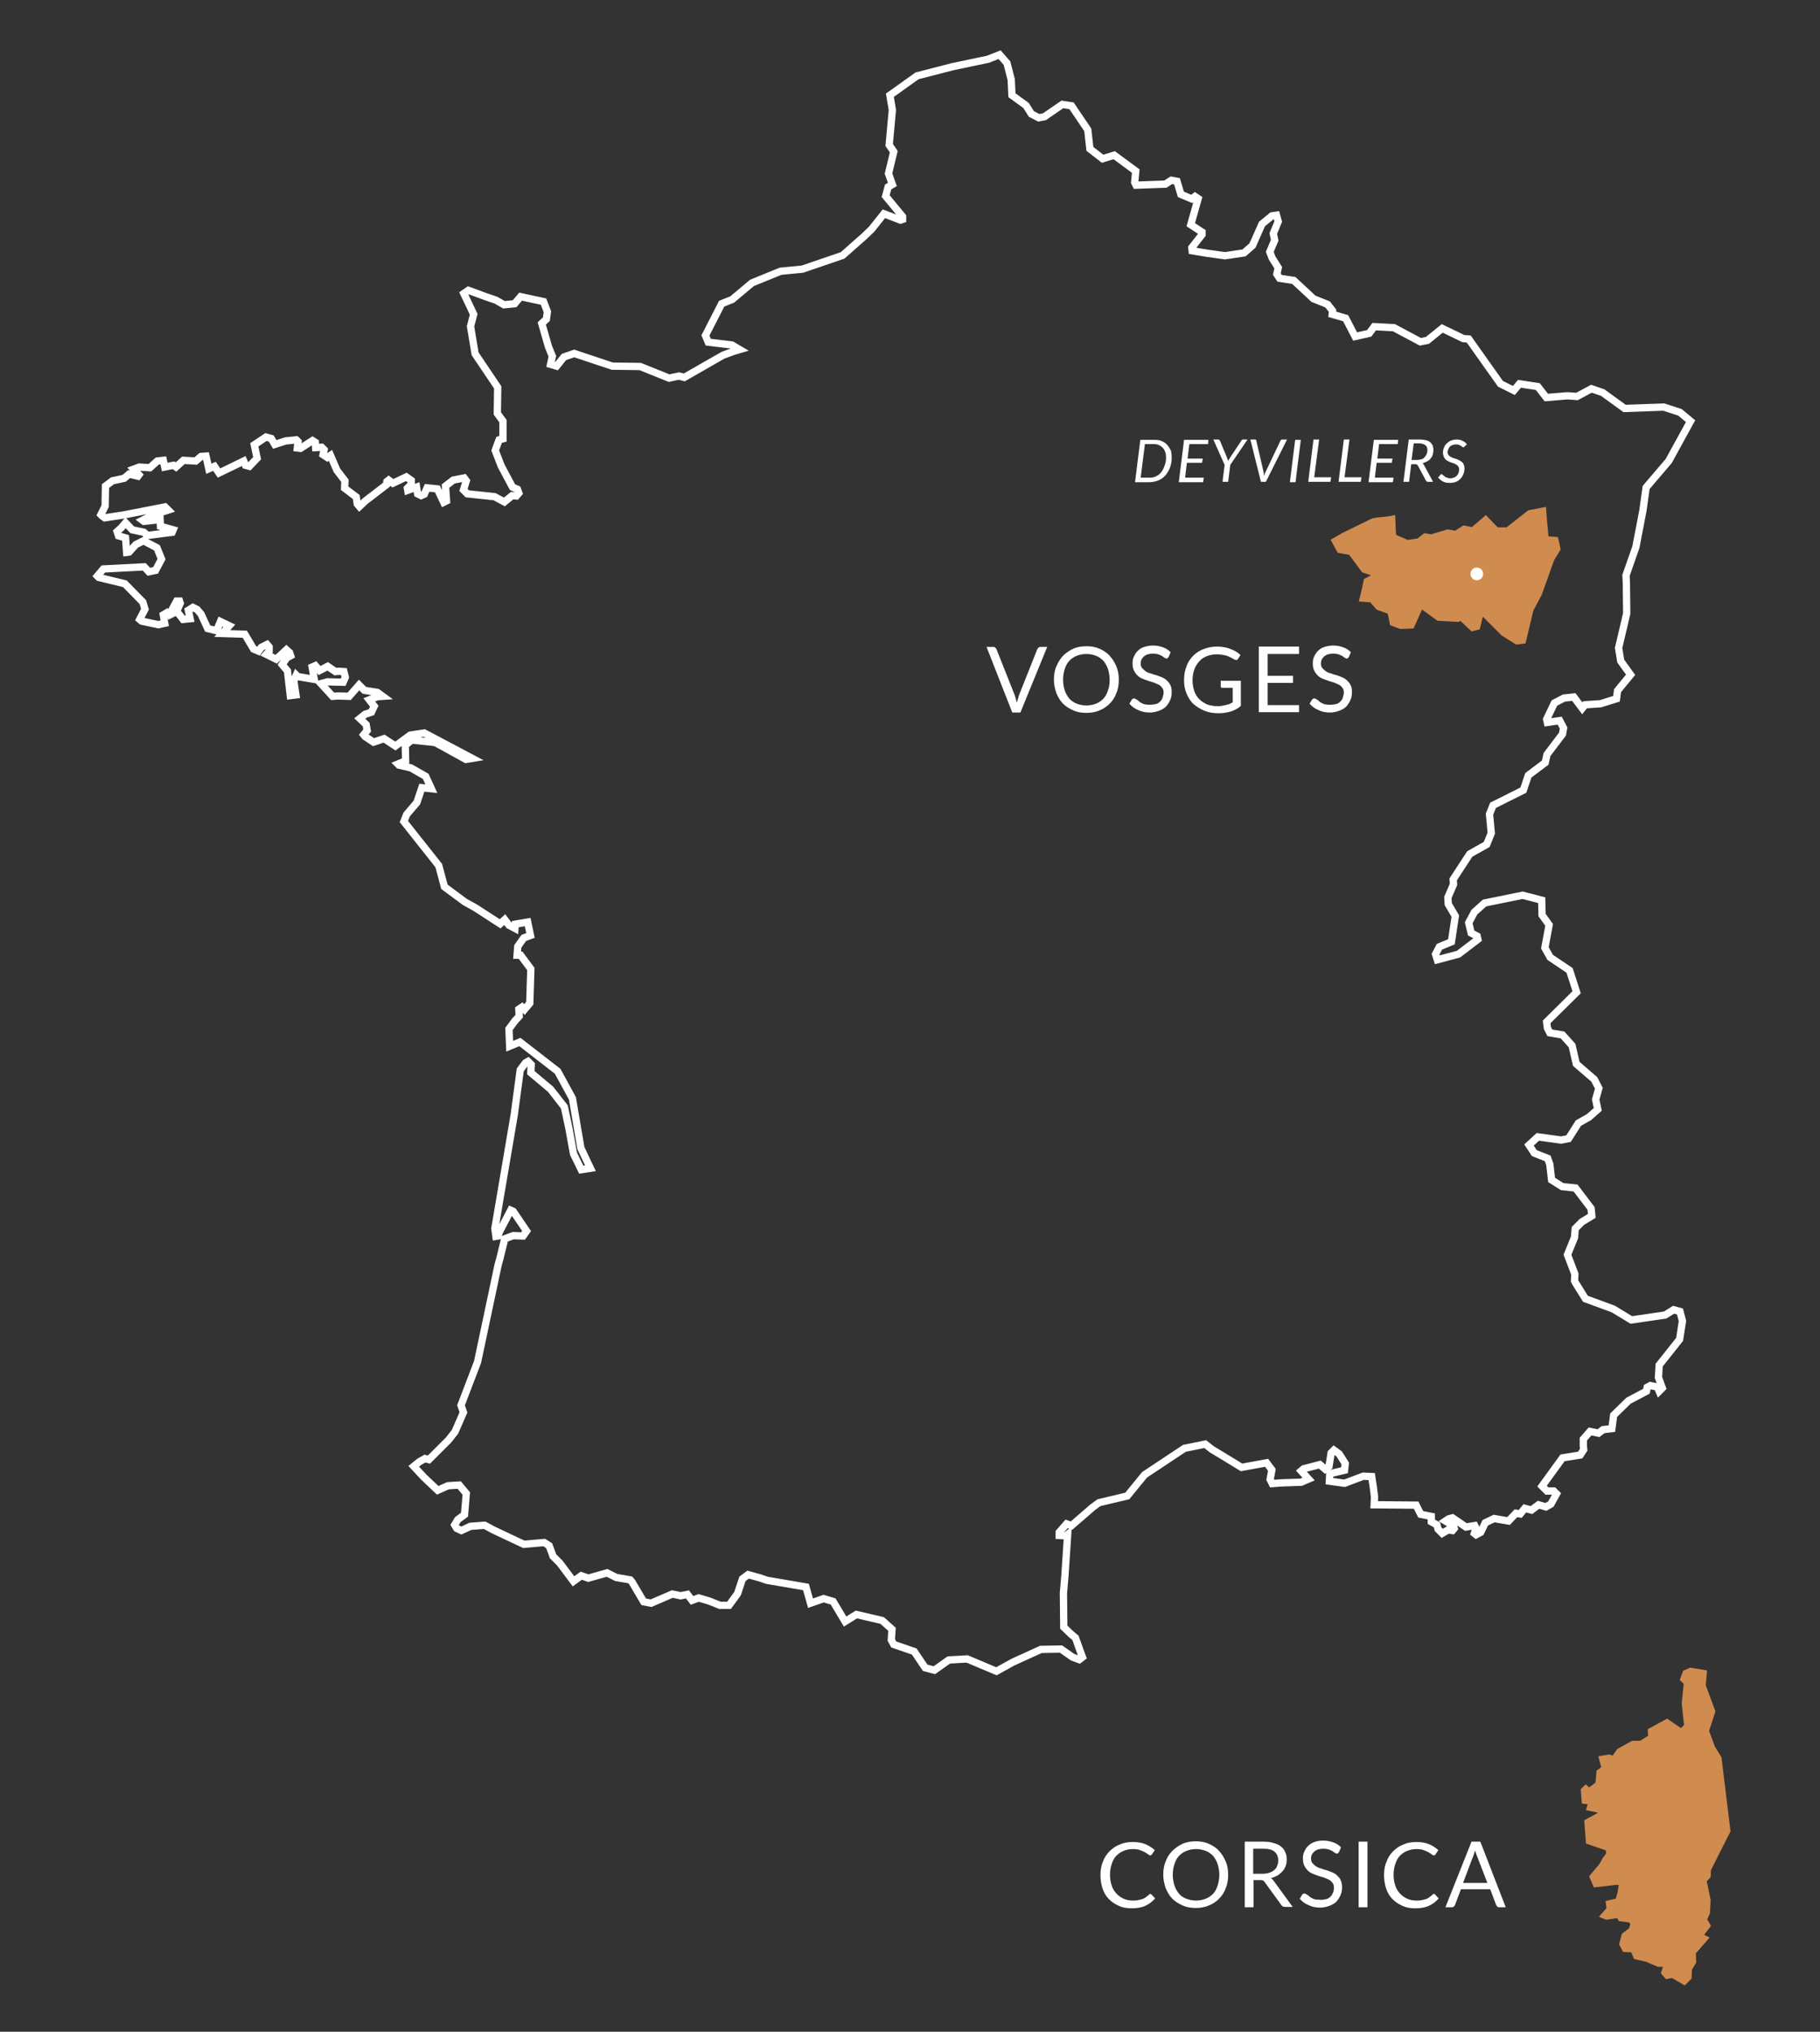 <?xml version="1.0" encoding="utf-8"?>
<!-- Generator: Adobe Illustrator 18.1.1, SVG Export Plug-In . SVG Version: 6.00 Build 0)  -->
<svg version="1.1" id="Layer_1" xmlns="http://www.w3.org/2000/svg" xmlns:xlink="http://www.w3.org/1999/xlink" x="0px" y="0px"
	 viewBox="996 0 516 576" enable-background="new 996 0 516 576" xml:space="preserve">
<rect x="996" y="0" width="516" height="576" fill="#333333" stroke="none"/>
<g>
	<g>
		<g>
			<polygon fill="#D08B4F" stroke="#D08B4F" stroke-width="2" points="1483.1,498.5 1481.3,495.6 1479.5,490.7 1481.3,485.2 
				1478.6,477.9 1478.9,474.4 1475.3,473.8 1474,474.4 1473.4,476 1474.4,477 1473.8,482.9 1474.5,489.4 1472.7,491.2 1468.6,488.4 
				1464.2,490.8 1464.3,492.6 1461.3,494.5 1459,494.5 1455.2,496.6 1453.6,498.9 1452.2,498.4 1450.4,498.7 1451.1,501.4 
				1449.6,502.5 1449.3,505.9 1446.5,508 1445.6,507.2 1445.2,507.6 1445.4,510.4 1447.4,510.6 1446.9,512.4 1449.3,512.9 
				1450.5,514.3 1446.2,516.6 1446.6,521.9 1452.1,523.8 1452.5,525.6 1451.3,527.2 1450.3,529 1447.7,532.1 1448.5,534 
				1453.8,533.4 1456.1,533.3 1455.6,536.6 1454.9,539.1 1452.3,539.7 1452.5,541.3 1451,543 1451.5,543.2 1455,542.7 1455.6,543.7 
				1458.6,544.1 1459.3,545.5 1458.7,547.3 1456.7,548.8 1456.1,551.1 1456.8,552.4 1459.2,552.5 1460,554.5 1463,555.2 
				1466.3,556.6 1468.3,556.6 1468.6,557.4 1468,559.2 1468.7,560 1470.2,559.7 1473.5,561.6 1474.6,560.5 1474.7,558.1 
				1475.9,556.1 1475.8,553.4 1479.1,549.6 1478.3,549.2 1477.2,549.5 1476.8,548.9 1477.1,547.9 1478.6,547.6 1479.9,545.9 
				1478.9,544.2 1479.8,542.2 1480,538.7 1478.8,533 1480,531.8 1480.1,529.9 1485.6,519 			"/>
			<g id="d_x5F_88.Vosges_4_">
				<polygon id="Area88_4_" fill="#D08B4F" stroke="#D08B4F" stroke-width="2" points="1426.1,181.7 1427.7,181.5 1429.8,172.7 
					1432.2,168.2 1435.7,158.4 1437.4,155.6 1436.9,153.2 1434.1,153 1433.6,147.6 1433.4,144.9 1429.7,145.6 1423.5,150.5 
					1420.2,150.5 1417.2,147.4 1413.6,150.5 1411.1,150 1408.8,151.5 1406.5,151.1 1401.8,152.5 1400.1,152.2 1398.3,153.6 
					1395,154.1 1391.5,152.6 1390.8,151.9 1390.6,147.2 1389.6,147.4 1386.6,147.7 1385.4,147.9 1376.8,152.1 1374.6,153.4 
					1375.9,155.8 1379.1,156.4 1382.8,161.4 1385.5,162.3 1385.9,163.6 1383.6,164.8 1383,167.6 1382.5,169.6 1385,169.8 
					1386.9,172 1390.3,173.2 1391,176.5 1393.1,177.3 1396.1,177.2 1398.4,172.1 1399.1,171.5 1403.9,175 1409.3,175.3 
					1410.1,174.7 1413.5,177.9 1414.7,177.6 1415.6,173.9 1416.6,173.6 1422.4,179.4 				"/>
			</g>
		</g>
		<polygon fill="none" stroke="#FFFFFF" stroke-width="2.067" points="1437.3,423.5 1436.5,422.7 1434.6,422.7 1433.2,421.3 
			1439,413.3 1444,412.5 1445,411 1444.9,409.8 1444.9,408 1446.8,405.8 1449.2,406.3 1450.5,405.3 1453,405 1453.5,401.2 
			1457.7,397.1 1462.8,394.4 1463,393.3 1463.9,392.8 1465.9,393.2 1466.4,394.4 1467.3,393.5 1466.2,390.5 1466.4,387 
			1472.2,379.7 1473,374.5 1472.3,371.8 1470.5,371.3 1468.1,372.8 1462,373.7 1458.5,374.2 1453.4,371.1 1445.5,368.2 
			1442.7,363.7 1442.4,363.1 1442.5,361.2 1440.4,355.7 1442.4,350.8 1442.6,348.3 1444.5,346.4 1447.3,344.7 1447.1,342.6 
			1442.7,336.8 1438.9,336.4 1435.9,334.5 1435.4,330.1 1434.8,328.4 1431,326.9 1429.5,324.6 1432,322.3 1438.6,323.2 
			1440.7,322.8 1443.5,318.4 1446.5,316.7 1449,314.5 1448.4,311.7 1449.3,308.5 1448,306 1442.9,301.6 1441.7,296.4 1439,293.4 
			1435.4,292.8 1434.7,291.4 1434.5,289.7 1443,281.3 1441,275.1 1435.5,271.4 1434,268.7 1435.2,262.2 1433.2,259.4 1433.1,255.2 
			1427.7,253.8 1416.9,256 1414,258.6 1412.4,261.6 1413.1,264.5 1414.8,265.4 1415,266.3 1409.5,270.5 1403.5,272.1 1403,270.5 
			1404.1,268.4 1407.5,267 1408.6,259.7 1406.6,256.3 1406.5,254.4 1407.2,252.8 1408.1,250.7 1408,249.3 1412.7,242.1 
			1417.5,239.4 1418.8,236.2 1418.3,230.8 1419.3,228.3 1427.9,224 1429.3,219.8 1434.1,216.2 1434.6,213.9 1439,208.1 
			1439.3,206.4 1438.2,204.3 1434.7,204.8 1434.5,203.9 1436.7,199.3 1439.4,197.9 1442.2,197.6 1444.6,200.8 1445.4,199.8 
			1449.8,199.5 1454.3,198.1 1454.6,195.8 1458.3,191.3 1455.5,187.4 1454.9,183.7 1457.2,173.9 1457.1,165.2 1457,163.1 
			1459.8,155.1 1461.8,144.7 1462.7,138.2 1469.1,130.7 1475.3,119.4 1472.3,116.9 1467.7,115.4 1456.6,115.8 1450.4,111.3 
			1447.2,110.2 1443.1,112.4 1440.4,112.2 1434.4,112.7 1432,109.6 1426.8,108.8 1425.2,110.7 1421.4,108.8 1412.4,96.1 1410.9,96 
			1404.9,93.1 1400.7,96.5 1398.7,96.9 1391.2,92.9 1385.6,92.6 1384.2,94.5 1380.2,95.4 1377.5,90.2 1373.7,89.1 1373.8,88.1 
			1372.4,86.3 1368.4,84.7 1362.8,79.5 1358.8,78.9 1358,77.7 1358.4,75.9 1356.7,73.2 1356,71.4 1357.4,68.1 1357,66.2 
			1358.4,62.8 1357.9,61 1356.6,61.2 1353.8,63.5 1351.1,69.6 1348.7,71.7 1343.3,72.5 1338.3,71.8 1334,71.1 1333.9,70.2 
			1336.8,66.5 1336.8,65.8 1333.6,63.7 1335.7,56.3 1334.8,55.7 1333.9,56.4 1330.8,55.1 1329.7,51.4 1328.1,51.1 1326.4,52.2 
			1318.1,52.5 1317.7,51.7 1318,48.5 1311.9,44 1308.6,45 1305,42.2 1304.4,36.8 1299.8,30 1297.2,29.6 1292.1,33.1 1290.5,33.4 
			1288.4,32.3 1286.9,29.9 1282.9,27 1282.7,22.6 1281.5,17.9 1279.4,15.5 1276.1,16.8 1266.1,18.9 1256,21.5 1248.3,27 1249,31.2 
			1248.1,41.1 1249.4,43 1247.9,49.2 1249,52.3 1247.8,53 1247.1,55.6 1251.9,61.4 1251.9,62.2 1251.3,62.4 1246.6,60.6 1243.1,65 
			1240.9,67.1 1234.9,72.4 1223.5,76.3 1217.3,76.9 1209.2,80.2 1203.6,84.9 1200.6,86.1 1196,95.1 1196.8,97 1203.5,97.8 
			1205.7,99.1 1204,99.6 1201,100.7 1190,107 1188.5,106.6 1185.7,107.2 1177.5,103.9 1169.6,103.8 1158.8,100.2 1155.9,101.2 
			1153.8,103.8 1152.1,103.3 1152.6,101 1151.5,98.3 1149.6,91.7 1150.9,90.5 1151.2,88.4 1150.1,85.5 1143.6,84.1 1141.9,86.1 
			1138.9,86.4 1136.6,85.1 1133.7,84.1 1128.8,82.3 1127.5,83.2 1130.3,89.1 1129.4,92.5 1130.7,100.3 1137.1,109.8 1137,117.2 
			1138.6,119.4 1138.6,124.4 1137.5,124.7 1136.4,127.7 1138.1,132.1 1141.3,138.1 1142.7,138.7 1143.1,139.8 1142.4,140.6 
			1141.2,140.5 1139,142.3 1136.2,140.8 1128.5,140 1127.4,138.9 1128.2,136.3 1127.6,135.5 1124.5,136.1 1122.3,137.8 1122.6,142 
			1121.8,142.4 1120,138.6 1117.1,138.3 1116.3,140.1 1115.4,140.5 1114.4,140 1114.1,138.1 1111.6,139 1111.5,138.4 1112.6,137.3 
			1112.6,136.2 1111.2,135.2 1107.4,137 1106.2,136.1 1105.7,136.5 1105.6,137.4 1099.6,142 1097.9,143.6 1097.3,142.9 1097,140.9 
			1093.7,138.4 1093.8,136.3 1091.5,133.3 1089.7,129.1 1088.8,129.7 1087.6,128.9 1087.9,127.5 1087.2,126.8 1085.5,126.9 
			1085.4,125.4 1084.6,124.9 1081.2,127.1 1080.3,127 1080.5,125.2 1080,124.7 1077,125 1073.9,126 1072.9,124.3 1071.4,123.9 
			1068.1,126.1 1068.9,129.9 1066.7,132.2 1065.6,131.9 1065.1,130.7 1058.1,134.1 1056.8,132.2 1055.2,132.9 1054.4,129.3 
			1053,129.4 1051.5,130.7 1048,130.5 1045.9,132.4 1045.2,131.9 1042.7,132.4 1042.3,130.5 1040.6,130.7 1038.5,132.6 
			1035.5,132.4 1033.9,133 1035.4,134.6 1035.1,135 1032.6,134.4 1031.2,135.6 1027.9,136.3 1025.9,137.8 1025.8,143.5 
			1024.6,145.9 1025,146.3 1025.7,146.8 1031,146 1042.8,143.7 1043.7,144.6 1039.4,146 1036.4,147.5 1036.8,147.8 1041.4,147.3 
			1041.5,149.2 1045.1,150.2 1044.8,150.9 1037.8,151.8 1036.8,150.9 1033.5,150.2 1031.6,148.2 1030.4,149.6 1029.2,150.7 
			1029.6,151.9 1031.6,152.5 1031.9,156.6 1032.6,156.5 1034.5,154.4 1036.7,153.3 1040.5,155.3 1041.8,158.5 1040.1,161.7 
			1038.2,162.1 1036.9,160.7 1025.3,161.3 1023.6,163.3 1024,163.7 1031.4,165.5 1036.5,170.7 1037.1,172.7 1035.6,175.6 
			1036.2,176.1 1040.9,177.1 1042.7,176.7 1042.3,174.3 1043.3,173.7 1044,174.4 1044.8,174 1044.8,172.8 1046.1,170.4 
			1046.9,170.4 1047.1,171 1046.1,173.3 1047.9,175.6 1049.9,175.4 1049.4,173 1050.7,172.2 1051.9,172.8 1053,174.1 1054.9,178.2 
			1057.4,178.8 1058.5,176.2 1061,177.4 1059,179.6 1065.4,179.8 1067.9,184 1069.3,184.6 1070.1,183.5 1071.7,182.7 1072.3,183.4 
			1072.3,184.6 1071.5,185.5 1074.3,186.9 1077.2,184.2 1078.1,185 1078.4,185.9 1077.3,186.5 1076,188.4 1077.5,190.2 
			1078.3,197.2 1079.9,197 1079.3,193 1080,191.4 1080.4,191.8 1085.1,192.6 1084.5,189.1 1085.4,188.7 1086.6,190.1 1088.9,188.9 
			1091.1,190.4 1092,190.3 1093.5,190.4 1093.9,192 1093.3,193.4 1088.8,193.3 1087,193.8 1090.3,197.4 1091.8,197.3 1095,197.4 
			1097.8,194.2 1099.3,195.7 1103,196.3 1104.5,197.4 1103,197.5 1100.7,198.4 1102.1,200.2 1101.3,201.9 1099.5,202.5 1098,203.7 
			1099.8,205.4 1100.1,207.1 1099.1,208.3 1099.5,208.8 1101.9,210.4 1104.9,209.4 1108.1,211.5 1112.3,208.4 1116.3,207.8 
			1129.9,215 1128.1,215.3 1119.4,210.5 1112.7,209.8 1110.9,211.3 1111,215.7 1108.8,216.6 1109.1,216.9 1112.5,217.7 
			1116.7,220.1 1118.3,223.6 1115.6,223.3 1114.2,227.5 1111.3,230.9 1110.5,232.9 1120.4,245.4 1122,251.4 1127.8,255.7 
			1130.7,257.3 1137.8,261.9 1139.1,260.7 1140.3,262.3 1142,263.2 1142.1,262 1145.6,261.4 1146.4,265.2 1144.5,265.9 
			1142.8,268.3 1142.6,270.8 1143.6,270.8 1146.5,274.7 1146.2,284.4 1144.7,286.2 1144,285.5 1143.1,286.1 1143.2,288.1 
			1142,289.4 1140.3,291.7 1140.5,296.6 1143.4,295.4 1154.1,303.7 1158.3,311.4 1158.8,314.4 1160.7,325.5 1163.4,331.2 
			1160.8,331.6 1158.6,327.1 1157.3,319.9 1156,313.8 1152.1,308.8 1146.5,304.1 1146.6,301.8 1145.7,300.9 1145,301.3 
			1143.5,303.3 1141.8,316 1136.3,348.3 1136.6,350.5 1137.2,350.4 1137.5,349.4 1140.8,343.1 1141.5,343.4 1145.3,349 
			1144.3,350.4 1141.5,350.3 1139.1,351.2 1137.7,356.9 1137.2,358.7 1131.4,386.1 1126.7,398.4 1127.4,400.4 1125,405.9 
			1123.2,408.2 1117.6,413.8 1116.5,413.5 1114.9,414.4 1113.3,415.7 1116.2,418.8 1120.1,422.5 1123,421.2 1126.2,421 
			1128.2,423.4 1127.7,429.4 1125.8,430.8 1124.9,432.3 1125.5,433.3 1126.8,433.9 1129.4,432.7 1133.4,432.4 1135.8,433.7 
			1144.5,437.8 1150.3,437.3 1151.7,438.2 1152.8,441.2 1154.7,443.1 1158.6,448.3 1160.8,446.7 1162.8,447.4 1168.1,445.9 
			1170.7,447.2 1174.7,447.9 1175.2,448.5 1178.5,454.1 1180.6,454.5 1186.6,451.9 1189,452.4 1190.9,452 1192.2,453.7 1194.1,453 
			1197.1,453.9 1200.1,455.1 1202.7,455.1 1205.1,451.8 1206.5,447.6 1208.1,446.4 1211.7,447.4 1213.4,448 1224.5,449.9 
			1225.8,454.5 1229.5,453.2 1232.2,454 1235.6,459.7 1238.8,457.7 1246.1,459.4 1248.9,461.9 1248.7,464.9 1249.4,466.2 
			1255.2,468.2 1258.3,472.8 1260.9,473.5 1265,470.6 1270.2,470.3 1278.5,473.8 1283.2,471.2 1291.1,467.6 1296.8,467.5 
			1300.1,469.8 1302,470.5 1302.9,469.8 1302.3,468.2 1300.9,464.3 1299.8,463.4 1297.6,461.3 1297.5,451.6 1297.9,447 1298.7,435 
			1298.2,435.4 1296.3,435.3 1296.3,434.4 1298.4,432 1299.8,432.5 1305.8,427.3 1307.6,426 1315.6,424.1 1320.5,418.1 
			1331.8,410.6 1337.7,409.4 1339.6,410.9 1342.6,412.7 1348,416 1355.1,414.7 1356.6,416.7 1356.1,419.4 1356.7,420.6 
			1359.1,420.4 1364.9,420.2 1367,419.3 1364.9,417 1365.6,416.4 1370.2,415.2 1371.7,416.5 1372.8,415.7 1373.4,411.9 
			1374.2,411.1 1375.7,412.2 1377.4,414.9 1377.2,416.8 1373,417.8 1372.9,419.9 1377.2,420.5 1382.5,418.5 1384.9,418.6 
			1385.4,421.9 1385.7,424.4 1385.6,426.6 1397.5,426.7 1398.8,429.3 1401.8,429.9 1401.8,431.4 1403.4,432.3 1403.7,433.5 
			1404.9,434.7 1406.6,433.7 1407.8,433.9 1408.3,433.3 1408.1,432.6 1405.8,431.2 1406.7,430.6 1407.8,430.3 1411.6,432.9 
			1414.1,432.5 1414.5,433.3 1414,434.7 1414.5,435.1 1415.8,434.4 1417.1,431.7 1419.6,430.5 1423.7,431.2 1425.8,429 1427,429.2 
			1428.3,427.6 1430.2,428.1 1432.2,426.6 1434.3,427.2 1435.7,426.4 		"/>
	</g>
	<g>
		<path fill="#FFFFFF" d="M1275.7,183.4h2c0.2,0,0.4,0.1,0.5,0.2c0.1,0.1,0.2,0.3,0.3,0.4l5.2,13.1c0.1,0.3,0.2,0.6,0.3,1
			c0.1,0.3,0.2,0.7,0.3,1.1c0.1-0.4,0.2-0.7,0.3-1.1c0.1-0.3,0.2-0.7,0.3-1l5.2-13.1c0.1-0.1,0.2-0.3,0.3-0.4
			c0.2-0.1,0.3-0.2,0.5-0.2h2l-7.6,18.6h-2.3L1275.7,183.4z"/>
		<path fill="#FFFFFF" d="M1313.2,192.7c0,1.4-0.2,2.7-0.7,3.8c-0.4,1.2-1.1,2.2-1.9,3s-1.8,1.5-2.9,1.9c-1.1,0.5-2.4,0.7-3.7,0.7
			c-1.4,0-2.6-0.2-3.7-0.7c-1.1-0.5-2.1-1.1-2.9-1.9c-0.8-0.8-1.4-1.8-1.9-3c-0.4-1.2-0.7-2.4-0.7-3.8c0-1.4,0.2-2.7,0.7-3.8
			s1.1-2.2,1.9-3c0.8-0.8,1.8-1.5,2.9-2c1.1-0.5,2.4-0.7,3.7-0.7c1.4,0,2.6,0.2,3.7,0.7c1.1,0.5,2.1,1.1,2.9,2s1.4,1.8,1.9,3
			S1313.2,191.3,1313.2,192.7z M1310.6,192.7c0-1.1-0.2-2.2-0.5-3.1c-0.3-0.9-0.8-1.7-1.3-2.3c-0.6-0.6-1.3-1.1-2.1-1.4
			c-0.8-0.3-1.7-0.5-2.7-0.5c-1,0-1.9,0.2-2.7,0.5c-0.8,0.3-1.5,0.8-2.1,1.4s-1,1.4-1.3,2.3c-0.3,0.9-0.5,1.9-0.5,3.1
			s0.2,2.2,0.5,3.1c0.3,0.9,0.8,1.7,1.3,2.3c0.6,0.6,1.3,1.1,2.1,1.4c0.8,0.3,1.7,0.5,2.7,0.5c1,0,1.9-0.2,2.7-0.5
			c0.8-0.3,1.5-0.8,2.1-1.4c0.6-0.6,1-1.4,1.3-2.3C1310.5,194.8,1310.6,193.8,1310.6,192.7z"/>
		<path fill="#FFFFFF" d="M1327.3,186.3c-0.1,0.1-0.2,0.2-0.3,0.3c-0.1,0.1-0.2,0.1-0.3,0.1c-0.1,0-0.3-0.1-0.5-0.2
			c-0.2-0.1-0.4-0.3-0.7-0.5c-0.3-0.2-0.7-0.3-1.1-0.5c-0.4-0.1-0.9-0.2-1.5-0.2c-0.6,0-1.1,0.1-1.5,0.2s-0.8,0.4-1.1,0.6
			c-0.3,0.3-0.5,0.6-0.7,0.9c-0.1,0.3-0.2,0.7-0.2,1.1c0,0.5,0.1,0.9,0.4,1.3c0.3,0.3,0.6,0.6,1,0.9s0.9,0.5,1.4,0.6
			c0.5,0.2,1.1,0.4,1.6,0.5c0.6,0.2,1.1,0.4,1.6,0.6c0.5,0.2,1,0.5,1.4,0.9c0.4,0.4,0.8,0.8,1,1.3c0.3,0.5,0.4,1.2,0.4,1.9
			c0,0.8-0.1,1.6-0.4,2.3c-0.3,0.7-0.7,1.3-1.2,1.9c-0.5,0.5-1.2,0.9-2,1.2c-0.8,0.3-1.7,0.5-2.6,0.5c-1.2,0-2.3-0.2-3.3-0.7
			c-1-0.4-1.8-1-2.5-1.8l0.7-1.2c0.1-0.1,0.2-0.2,0.3-0.2c0.1-0.1,0.2-0.1,0.3-0.1c0.1,0,0.2,0,0.4,0.1c0.1,0.1,0.3,0.2,0.5,0.3
			c0.2,0.1,0.4,0.3,0.6,0.5c0.2,0.2,0.5,0.3,0.8,0.5c0.3,0.1,0.6,0.3,1,0.3c0.4,0.1,0.8,0.1,1.3,0.1c0.6,0,1.1-0.1,1.6-0.2
			s0.9-0.4,1.2-0.7c0.3-0.3,0.6-0.7,0.7-1.1s0.3-0.9,0.3-1.4c0-0.6-0.1-1-0.4-1.4c-0.3-0.4-0.6-0.7-1-0.9c-0.4-0.2-0.9-0.4-1.4-0.6
			c-0.5-0.2-1.1-0.3-1.6-0.5c-0.6-0.2-1.1-0.4-1.6-0.6c-0.5-0.2-1-0.5-1.4-0.9c-0.4-0.4-0.7-0.8-1-1.4c-0.3-0.6-0.4-1.2-0.4-2.1
			c0-0.7,0.1-1.3,0.4-1.9c0.3-0.6,0.6-1.2,1.1-1.6c0.5-0.5,1.1-0.9,1.8-1.1s1.5-0.4,2.5-0.4c1,0,2,0.2,2.8,0.5
			c0.9,0.3,1.6,0.8,2.2,1.4L1327.3,186.3z"/>
		<path fill="#FFFFFF" d="M1345,201.7c-1.1,0.3-2.2,0.5-3.5,0.5c-1.5,0-2.8-0.2-4-0.7c-1.2-0.5-2.2-1.1-3.1-1.9
			c-0.9-0.8-1.5-1.8-2-3c-0.5-1.2-0.7-2.4-0.7-3.8c0-1.4,0.2-2.7,0.7-3.9c0.4-1.2,1.1-2.2,1.9-3c0.8-0.8,1.8-1.5,3-1.9
			c1.2-0.5,2.5-0.7,3.9-0.7c0.7,0,1.4,0.1,2,0.2c0.6,0.1,1.2,0.3,1.7,0.5c0.5,0.2,1,0.4,1.5,0.7s0.9,0.6,1.3,1l-0.7,1.1
			c-0.1,0.2-0.3,0.3-0.4,0.3c-0.2,0-0.4,0-0.6-0.1c-0.2-0.1-0.4-0.3-0.7-0.4c-0.3-0.2-0.6-0.3-1-0.5c-0.4-0.2-0.8-0.3-1.4-0.4
			s-1.1-0.2-1.9-0.2c-1,0-2,0.2-2.8,0.5c-0.8,0.3-1.6,0.8-2.2,1.5s-1.1,1.4-1.4,2.3c-0.3,0.9-0.5,1.9-0.5,3c0,1.2,0.2,2.2,0.5,3.1
			c0.3,0.9,0.8,1.7,1.4,2.3c0.6,0.6,1.4,1.1,2.2,1.5c0.9,0.3,1.9,0.5,3,0.5c0.4,0,0.8,0,1.2-0.1c0.4-0.1,0.7-0.1,1.1-0.2
			c0.3-0.1,0.7-0.2,1-0.3s0.6-0.3,1-0.5v-4.1h-2.9c-0.2,0-0.3,0-0.4-0.1c-0.1-0.1-0.1-0.2-0.1-0.3V193h5.7v7.1
			C1347.1,200.8,1346.1,201.3,1345,201.7z"/>
		<path fill="#FFFFFF" d="M1364.3,183.4v2h-8.9v6.2h7.2v2h-7.2v6.3h8.9l0,2h-11.4v-18.6H1364.3z"/>
		<path fill="#FFFFFF" d="M1378.4,186.3c-0.1,0.1-0.2,0.2-0.3,0.3c-0.1,0.1-0.2,0.1-0.3,0.1c-0.1,0-0.3-0.1-0.5-0.2
			c-0.2-0.1-0.4-0.3-0.7-0.5c-0.3-0.2-0.7-0.3-1.1-0.5c-0.4-0.1-0.9-0.2-1.5-0.2c-0.6,0-1.1,0.1-1.5,0.2s-0.8,0.4-1.1,0.6
			c-0.3,0.3-0.5,0.6-0.7,0.9c-0.1,0.3-0.2,0.7-0.2,1.1c0,0.5,0.1,0.9,0.4,1.3c0.3,0.3,0.6,0.6,1,0.9s0.9,0.5,1.4,0.6
			c0.5,0.2,1.1,0.4,1.6,0.5c0.6,0.2,1.1,0.4,1.6,0.6c0.5,0.2,1,0.5,1.4,0.9c0.4,0.4,0.8,0.8,1,1.3c0.3,0.5,0.4,1.2,0.4,1.9
			c0,0.8-0.1,1.6-0.4,2.3c-0.3,0.7-0.7,1.3-1.2,1.9c-0.5,0.5-1.2,0.9-2,1.2c-0.8,0.3-1.7,0.5-2.6,0.5c-1.2,0-2.3-0.2-3.3-0.7
			c-1-0.4-1.8-1-2.5-1.8l0.7-1.2c0.1-0.1,0.2-0.2,0.3-0.2c0.1-0.1,0.2-0.1,0.3-0.1c0.1,0,0.2,0,0.4,0.1c0.1,0.1,0.3,0.2,0.5,0.3
			c0.2,0.1,0.4,0.3,0.6,0.5c0.2,0.2,0.5,0.3,0.8,0.5c0.3,0.1,0.6,0.3,1,0.3c0.4,0.1,0.8,0.1,1.3,0.1c0.6,0,1.1-0.1,1.6-0.2
			s0.9-0.4,1.2-0.7c0.3-0.3,0.6-0.7,0.7-1.1s0.3-0.9,0.3-1.4c0-0.6-0.1-1-0.4-1.4c-0.3-0.4-0.6-0.7-1-0.9c-0.4-0.2-0.9-0.4-1.4-0.6
			c-0.5-0.2-1.1-0.3-1.6-0.5c-0.6-0.2-1.1-0.4-1.6-0.6c-0.5-0.2-1-0.5-1.4-0.9c-0.4-0.4-0.7-0.8-1-1.4c-0.3-0.6-0.4-1.2-0.4-2.1
			c0-0.7,0.1-1.3,0.4-1.9c0.3-0.6,0.6-1.2,1.1-1.6c0.5-0.5,1.1-0.9,1.8-1.1s1.5-0.4,2.5-0.4c1,0,2,0.2,2.8,0.5
			c0.9,0.3,1.6,0.8,2.2,1.4L1378.4,186.3z"/>
	</g>
	<g>
		<path fill="#FFFFFF" d="M1322.1,536.9c0.1,0,0.3,0.1,0.4,0.2l1,1.1c-0.8,0.9-1.7,1.6-2.8,2.1c-1.1,0.5-2.4,0.7-3.9,0.7
			c-1.3,0-2.5-0.2-3.6-0.7c-1.1-0.5-2-1.1-2.8-1.9c-0.8-0.8-1.4-1.8-1.8-3c-0.4-1.2-0.6-2.4-0.6-3.8s0.2-2.7,0.7-3.8
			c0.4-1.2,1.1-2.2,1.9-3c0.8-0.8,1.8-1.5,2.9-1.9c1.1-0.5,2.3-0.7,3.7-0.7c1.3,0,2.5,0.2,3.5,0.6c1,0.4,1.9,1,2.7,1.7l-0.8,1.2
			c-0.1,0.1-0.1,0.2-0.2,0.2c-0.1,0.1-0.2,0.1-0.3,0.1c-0.2,0-0.3-0.1-0.6-0.3s-0.5-0.4-0.9-0.6s-0.8-0.4-1.4-0.6
			c-0.5-0.2-1.2-0.3-2-0.3c-1,0-1.8,0.2-2.6,0.5c-0.8,0.3-1.5,0.8-2.1,1.4c-0.6,0.6-1,1.4-1.3,2.3c-0.3,0.9-0.5,1.9-0.5,3.1
			c0,1.2,0.2,2.2,0.5,3.1c0.3,0.9,0.8,1.7,1.4,2.3s1.3,1.1,2,1.4s1.6,0.5,2.5,0.5c0.6,0,1.1,0,1.5-0.1c0.4-0.1,0.9-0.2,1.2-0.3
			c0.4-0.1,0.7-0.3,1-0.5c0.3-0.2,0.6-0.5,1-0.8C1321.8,537,1322,536.9,1322.1,536.9z"/>
		<path fill="#FFFFFF" d="M1344.2,531.5c0,1.4-0.2,2.7-0.7,3.8c-0.4,1.2-1.1,2.2-1.9,3c-0.8,0.8-1.8,1.5-2.9,1.9
			c-1.1,0.5-2.4,0.7-3.7,0.7c-1.4,0-2.6-0.2-3.7-0.7c-1.1-0.5-2.1-1.1-2.9-1.9c-0.8-0.8-1.4-1.8-1.9-3c-0.4-1.2-0.7-2.4-0.7-3.8
			c0-1.4,0.2-2.7,0.7-3.8c0.4-1.2,1.1-2.2,1.9-3c0.8-0.8,1.8-1.5,2.9-2c1.1-0.5,2.4-0.7,3.7-0.7c1.4,0,2.6,0.2,3.7,0.7
			c1.1,0.5,2.1,1.1,2.9,2s1.4,1.8,1.9,3C1344,528.8,1344.2,530.1,1344.2,531.5z M1341.7,531.5c0-1.1-0.2-2.2-0.5-3.1
			c-0.3-0.9-0.8-1.7-1.3-2.3c-0.6-0.6-1.3-1.1-2.1-1.4s-1.7-0.5-2.7-0.5c-1,0-1.9,0.2-2.7,0.5s-1.5,0.8-2.1,1.4
			c-0.6,0.6-1,1.4-1.3,2.3c-0.3,0.9-0.5,1.9-0.5,3.1s0.2,2.2,0.5,3.1c0.3,0.9,0.8,1.7,1.3,2.3s1.3,1.1,2.1,1.4
			c0.8,0.3,1.7,0.5,2.7,0.5c1,0,1.9-0.2,2.7-0.5c0.8-0.3,1.5-0.8,2.1-1.4c0.6-0.6,1-1.4,1.3-2.3
			C1341.5,533.6,1341.7,532.6,1341.7,531.5z"/>
		<path fill="#FFFFFF" d="M1351.4,533v7.7h-2.5v-18.6h5.2c1.2,0,2.2,0.1,3,0.4c0.9,0.2,1.6,0.6,2.1,1s1,1,1.2,1.6
			c0.3,0.6,0.4,1.3,0.4,2.1c0,0.7-0.1,1.3-0.3,1.8c-0.2,0.6-0.5,1.1-0.9,1.5c-0.4,0.5-0.9,0.8-1.4,1.2c-0.6,0.3-1.2,0.6-1.9,0.7
			c0.3,0.2,0.6,0.5,0.8,0.8l5.4,7.4h-2.2c-0.5,0-0.8-0.2-1-0.5l-4.8-6.6c-0.1-0.2-0.3-0.4-0.5-0.4c-0.2-0.1-0.4-0.1-0.8-0.1H1351.4z
			 M1351.4,531.2h2.6c0.7,0,1.4-0.1,1.9-0.3c0.6-0.2,1-0.4,1.4-0.8c0.4-0.3,0.7-0.7,0.8-1.2c0.2-0.4,0.3-0.9,0.3-1.5
			c0-1.1-0.4-1.9-1.1-2.5s-1.8-0.8-3.3-0.8h-2.7V531.2z"/>
		<path fill="#FFFFFF" d="M1375.6,525.1c-0.1,0.1-0.2,0.2-0.3,0.3c-0.1,0.1-0.2,0.1-0.3,0.1c-0.1,0-0.3-0.1-0.5-0.2
			c-0.2-0.1-0.4-0.3-0.7-0.5c-0.3-0.2-0.7-0.3-1.1-0.5c-0.4-0.1-0.9-0.2-1.5-0.2c-0.6,0-1.1,0.1-1.5,0.2s-0.8,0.4-1.1,0.6
			c-0.3,0.3-0.5,0.6-0.7,0.9c-0.1,0.3-0.2,0.7-0.2,1.1c0,0.5,0.1,0.9,0.4,1.3c0.3,0.3,0.6,0.6,1,0.9c0.4,0.2,0.9,0.5,1.4,0.6
			c0.5,0.2,1.1,0.4,1.6,0.5c0.6,0.2,1.1,0.4,1.6,0.6c0.5,0.2,1,0.5,1.4,0.9s0.8,0.8,1,1.3s0.4,1.2,0.4,1.9c0,0.8-0.1,1.6-0.4,2.3
			s-0.7,1.3-1.2,1.9c-0.5,0.5-1.2,0.9-2,1.2s-1.7,0.5-2.6,0.5c-1.2,0-2.3-0.2-3.3-0.7c-1-0.4-1.8-1-2.5-1.8l0.7-1.2
			c0.1-0.1,0.2-0.2,0.3-0.2c0.1-0.1,0.2-0.1,0.3-0.1c0.1,0,0.2,0,0.4,0.1c0.1,0.1,0.3,0.2,0.5,0.3s0.4,0.3,0.6,0.5
			c0.2,0.2,0.5,0.3,0.8,0.5c0.3,0.1,0.6,0.3,1,0.3s0.8,0.1,1.3,0.1c0.6,0,1.1-0.1,1.6-0.2s0.9-0.4,1.2-0.7c0.3-0.3,0.6-0.7,0.7-1.1
			c0.2-0.4,0.3-0.9,0.3-1.4c0-0.6-0.1-1-0.4-1.4c-0.3-0.4-0.6-0.7-1-0.9c-0.4-0.2-0.9-0.4-1.4-0.6s-1.1-0.3-1.6-0.5
			c-0.6-0.2-1.1-0.4-1.6-0.6c-0.5-0.2-1-0.5-1.4-0.9c-0.4-0.4-0.7-0.8-1-1.4s-0.4-1.2-0.4-2.1c0-0.7,0.1-1.3,0.4-1.9
			c0.3-0.6,0.6-1.2,1.1-1.6c0.5-0.5,1.1-0.9,1.8-1.1c0.7-0.3,1.5-0.4,2.5-0.4c1,0,2,0.2,2.8,0.5c0.9,0.3,1.6,0.8,2.2,1.4
			L1375.6,525.1z"/>
		<path fill="#FFFFFF" d="M1383.7,540.7h-2.5v-18.6h2.5V540.7z"/>
		<path fill="#FFFFFF" d="M1402.5,536.9c0.1,0,0.3,0.1,0.4,0.2l1,1.1c-0.8,0.9-1.7,1.6-2.8,2.1c-1.1,0.5-2.4,0.7-3.9,0.7
			c-1.3,0-2.5-0.2-3.6-0.7c-1.1-0.5-2-1.1-2.8-1.9c-0.8-0.8-1.4-1.8-1.8-3c-0.4-1.2-0.6-2.4-0.6-3.8s0.2-2.7,0.7-3.8
			c0.4-1.2,1.1-2.2,1.9-3c0.8-0.8,1.8-1.5,2.9-1.9c1.1-0.5,2.3-0.7,3.7-0.7c1.3,0,2.5,0.2,3.5,0.6c1,0.4,1.9,1,2.7,1.7l-0.8,1.2
			c-0.1,0.1-0.1,0.2-0.2,0.2c-0.1,0.1-0.2,0.1-0.3,0.1c-0.2,0-0.3-0.1-0.6-0.3s-0.5-0.4-0.9-0.6s-0.8-0.4-1.4-0.6
			c-0.5-0.2-1.2-0.3-2-0.3c-1,0-1.8,0.2-2.6,0.5c-0.8,0.3-1.5,0.8-2.1,1.4c-0.6,0.6-1,1.4-1.3,2.3c-0.3,0.9-0.5,1.9-0.5,3.1
			c0,1.2,0.2,2.2,0.5,3.1c0.3,0.9,0.8,1.7,1.4,2.3s1.3,1.1,2,1.4s1.6,0.5,2.5,0.5c0.6,0,1.1,0,1.5-0.1c0.4-0.1,0.9-0.2,1.2-0.3
			c0.4-0.1,0.7-0.3,1-0.5c0.3-0.2,0.6-0.5,1-0.8C1402.2,537,1402.4,536.9,1402.5,536.9z"/>
		<path fill="#FFFFFF" d="M1422.9,540.7h-1.9c-0.2,0-0.4-0.1-0.5-0.2c-0.1-0.1-0.2-0.3-0.3-0.4l-1.7-4.5h-8.3l-1.7,4.5
			c-0.1,0.2-0.2,0.3-0.3,0.4c-0.1,0.1-0.3,0.2-0.5,0.2h-1.9l7.4-18.6h2.5L1422.9,540.7z M1410.8,533.8h6.9l-2.9-7.5
			c-0.1-0.2-0.2-0.5-0.3-0.8c-0.1-0.3-0.2-0.6-0.3-0.9c-0.1,0.3-0.2,0.7-0.3,1c-0.1,0.3-0.2,0.6-0.3,0.8L1410.8,533.8z"/>
	</g>
	<g>
		<path fill="#FFFFFF" d="M1328.2,129.8c0,1-0.2,2-0.5,2.8s-0.8,1.6-1.3,2.2c-0.6,0.6-1.2,1.1-2,1.4c-0.8,0.3-1.6,0.5-2.5,0.5h-4.1
			l1.5-12h4.2c0.7,0,1.4,0.1,2,0.4s1.1,0.6,1.5,1.1c0.4,0.5,0.7,1,1,1.6C1328.1,128.3,1328.2,129,1328.2,129.8z M1326.6,129.8
			c0-0.6-0.1-1.2-0.2-1.6c-0.2-0.5-0.4-0.9-0.7-1.2c-0.3-0.3-0.6-0.6-1.1-0.8c-0.4-0.2-0.9-0.3-1.4-0.3h-2.6l-1.2,9.5h2.6
			c0.7,0,1.3-0.1,1.8-0.4c0.6-0.3,1-0.6,1.4-1.1c0.4-0.5,0.7-1.1,0.9-1.7C1326.4,131.5,1326.6,130.7,1326.6,129.8z"/>
		<path fill="#FFFFFF" d="M1338.5,125.9h-5.3l-0.5,4.1h4.3l-0.2,1.2h-4.3l-0.5,4.2h5.3l-0.2,1.3h-6.9l1.5-12h6.9L1338.5,125.9z"/>
		<path fill="#FFFFFF" d="M1344.8,131.8l-0.6,4.8h-1.6l0.6-4.8l-3.2-7.2h1.4c0.1,0,0.2,0,0.3,0.1s0.1,0.2,0.2,0.3l2,4.8
			c0.1,0.3,0.2,0.6,0.3,0.9c0.1-0.1,0.1-0.3,0.2-0.4s0.2-0.3,0.3-0.5l3.2-4.8c0.1-0.1,0.1-0.2,0.2-0.3c0.1-0.1,0.2-0.1,0.3-0.1h1.3
			L1344.8,131.8z"/>
		<path fill="#FFFFFF" d="M1350.5,124.6h1.3c0.1,0,0.2,0,0.3,0.1c0.1,0.1,0.1,0.2,0.1,0.3l2,8.6c0,0.2,0.1,0.4,0.1,0.6
			c0,0.2,0.1,0.4,0.1,0.7c0.1-0.2,0.2-0.5,0.2-0.7c0.1-0.2,0.2-0.4,0.3-0.6l4.1-8.6c0-0.1,0.1-0.2,0.2-0.3c0.1-0.1,0.2-0.1,0.4-0.1
			h1.3l-6,12h-1.4L1350.5,124.6z"/>
		<path fill="#FFFFFF" d="M1363.3,136.7h-1.6l1.5-12h1.6L1363.3,136.7z"/>
		<path fill="#FFFFFF" d="M1368.6,135.3h4.8l-0.2,1.3h-6.3l1.5-12h1.6L1368.6,135.3z"/>
		<path fill="#FFFFFF" d="M1377.2,135.3h4.8l-0.2,1.3h-6.3l1.5-12h1.6L1377.2,135.3z"/>
		<path fill="#FFFFFF" d="M1392.3,125.9h-5.3l-0.5,4.1h4.3l-0.2,1.2h-4.3l-0.5,4.2h5.3l-0.2,1.3h-6.9l1.5-12h6.9L1392.3,125.9z"/>
		<path fill="#FFFFFF" d="M1396.1,131.6l-0.6,5h-1.6l1.5-12h3.2c0.6,0,1.2,0.1,1.7,0.2c0.5,0.1,0.9,0.3,1.2,0.6
			c0.3,0.2,0.5,0.6,0.7,0.9c0.1,0.4,0.2,0.8,0.2,1.2c0,0.5-0.1,0.9-0.2,1.4s-0.4,0.8-0.6,1.1s-0.6,0.6-1,0.8
			c-0.4,0.2-0.8,0.4-1.3,0.5c0.2,0.1,0.3,0.3,0.4,0.5l2.6,4.8h-1.4c-0.3,0-0.5-0.1-0.6-0.3l-2.3-4.3c-0.1-0.1-0.2-0.2-0.3-0.3
			c-0.1-0.1-0.2-0.1-0.5-0.1H1396.1z M1396.8,125.8l-0.6,4.6h1.5c0.5,0,0.9-0.1,1.3-0.2c0.4-0.1,0.7-0.3,0.9-0.6
			c0.2-0.2,0.4-0.5,0.6-0.9c0.1-0.3,0.2-0.7,0.2-1.1c0-0.6-0.2-1.1-0.6-1.4c-0.4-0.3-1-0.5-1.7-0.5H1396.8z"/>
		<path fill="#FFFFFF" d="M1411.3,126.5c-0.1,0.1-0.1,0.1-0.2,0.2s-0.1,0.1-0.2,0.1c-0.1,0-0.2,0-0.3-0.1c-0.1-0.1-0.2-0.2-0.4-0.3
			c-0.2-0.1-0.4-0.2-0.6-0.3s-0.5-0.1-0.9-0.1c-0.4,0-0.7,0.1-1,0.2s-0.5,0.3-0.7,0.5c-0.2,0.2-0.3,0.4-0.4,0.7
			c-0.1,0.3-0.2,0.5-0.2,0.8c0,0.3,0.1,0.5,0.2,0.7c0.1,0.2,0.3,0.4,0.5,0.5s0.5,0.3,0.8,0.4c0.3,0.1,0.6,0.2,0.9,0.3
			c0.3,0.1,0.6,0.2,0.9,0.4c0.3,0.1,0.5,0.3,0.8,0.5s0.4,0.5,0.5,0.7c0.1,0.3,0.2,0.6,0.2,1.1c0,0.6-0.1,1.1-0.3,1.6
			c-0.2,0.5-0.5,1-0.8,1.3c-0.4,0.4-0.8,0.7-1.3,0.9c-0.5,0.2-1.1,0.3-1.8,0.3c-0.7,0-1.4-0.1-1.9-0.4c-0.6-0.3-1-0.7-1.4-1.1
			l0.6-0.7c0-0.1,0.1-0.1,0.2-0.2c0.1,0,0.1-0.1,0.2-0.1c0.1,0,0.2,0.1,0.3,0.2s0.3,0.3,0.5,0.4c0.2,0.2,0.4,0.3,0.7,0.4
			s0.6,0.2,1,0.2c0.4,0,0.7-0.1,1-0.2c0.3-0.1,0.6-0.3,0.8-0.5c0.2-0.2,0.4-0.5,0.5-0.8c0.1-0.3,0.2-0.6,0.2-1
			c0-0.3-0.1-0.6-0.2-0.8c-0.1-0.2-0.3-0.4-0.5-0.5c-0.2-0.1-0.5-0.3-0.7-0.4c-0.3-0.1-0.6-0.2-0.9-0.3s-0.6-0.2-0.9-0.4
			c-0.3-0.1-0.5-0.3-0.7-0.5c-0.2-0.2-0.4-0.5-0.5-0.8c-0.1-0.3-0.2-0.7-0.2-1.1c0-0.5,0.1-1,0.3-1.4c0.2-0.5,0.4-0.9,0.8-1.2
			c0.3-0.3,0.7-0.6,1.2-0.8c0.5-0.2,1-0.3,1.6-0.3c0.6,0,1.2,0.1,1.7,0.4c0.5,0.2,0.9,0.6,1.2,1L1411.3,126.5z"/>
	</g>
</g>
<circle fill="#FFFFFF" cx="1414.7" cy="162.7" r="1.8"/>
</svg>
